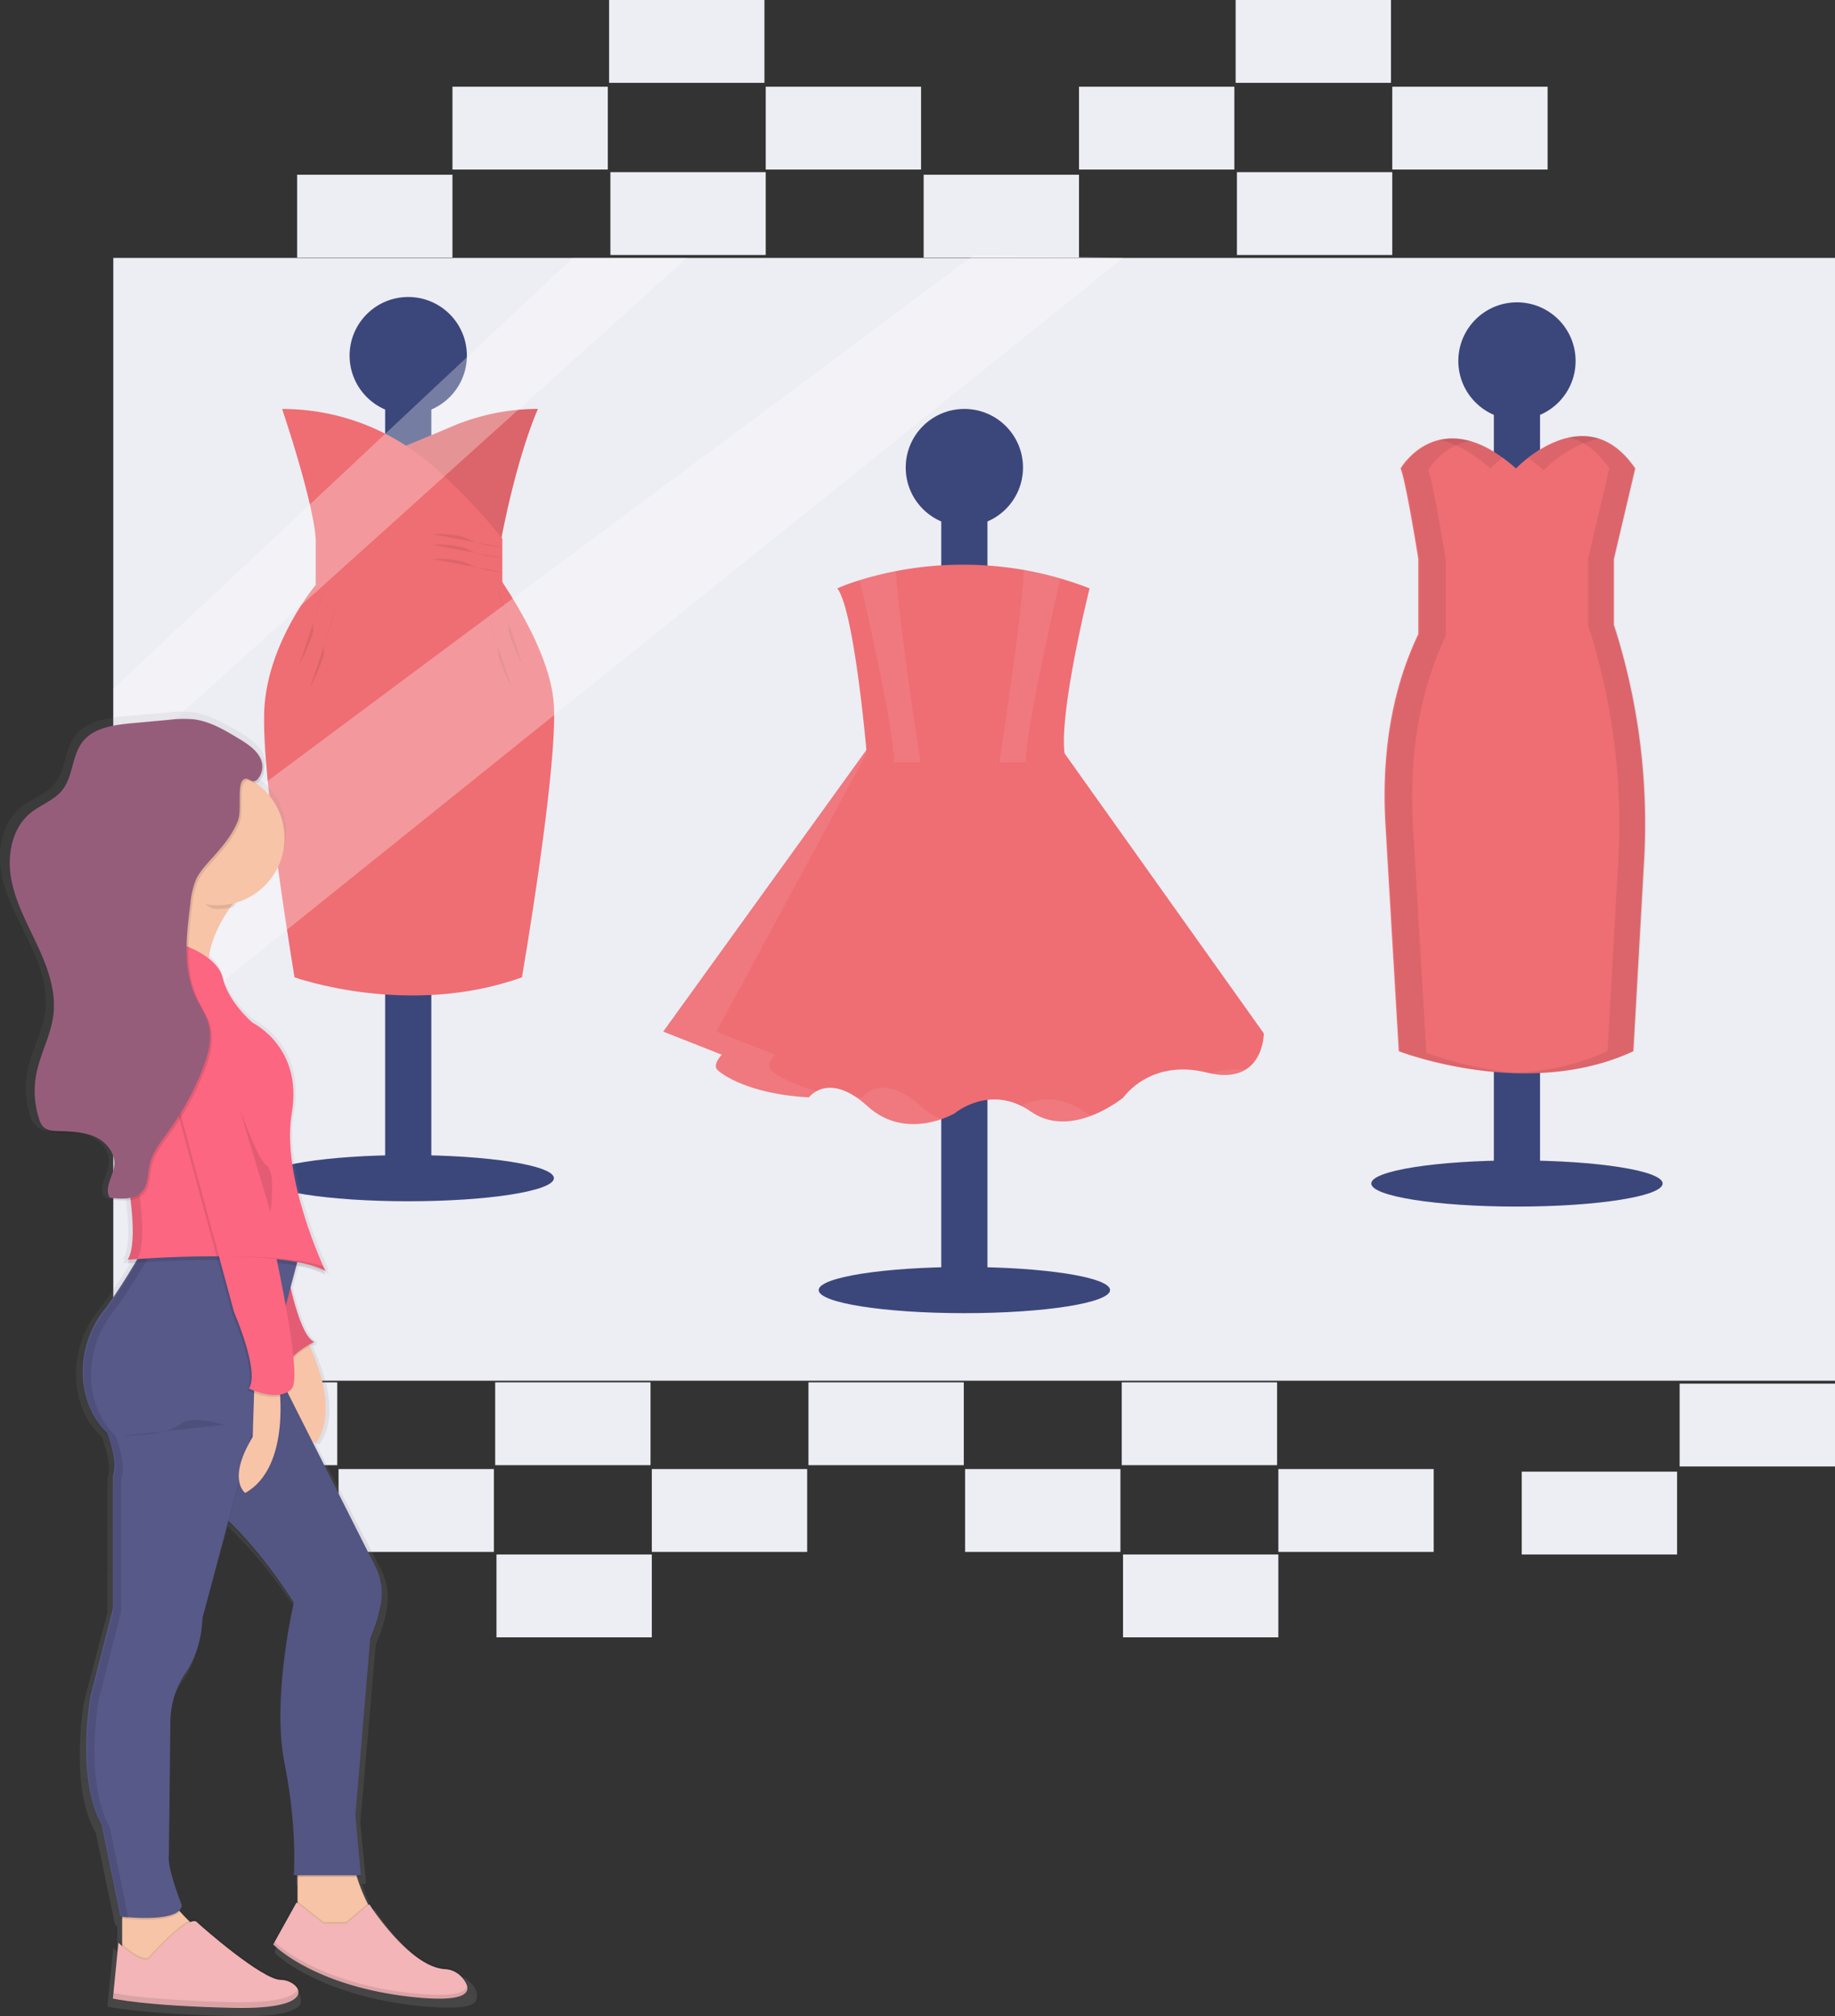 <svg data-name="Layer 1" xmlns="http://www.w3.org/2000/svg" width="708.76" height="778.88"><rect width="100%" height="100%" fill="#333333" stroke="none"/><defs><linearGradient id="a" x1="337.75" y1="839.44" x2="337.75" y2="335.68" gradientUnits="userSpaceOnUse"><stop offset="0" stop-color="gray" stop-opacity=".25"/><stop offset=".54" stop-color="gray" stop-opacity=".12"/><stop offset="1" stop-color="gray" stop-opacity=".1"/></linearGradient></defs><path fill="#ededf4" d="M43.76 99.64h665v433.73h-665z"/><ellipse cx="157.68" cy="455.13" rx="56.27" ry="8.92" fill="#3b477b"/><path fill="#3b477b" d="M148.76 128.46h17.84v326.67h-17.84z"/><circle cx="157.68" cy="137.38" r="22.65" fill="#3b477b"/><path d="M207.78 157.97s-8.92 19.22-15.78 59l-39.12-43.21s10.51-4.24 21.67-9a84.69 84.69 0 0133.23-6.79z" fill="#ee6e73"/><path d="M207.78 157.97s-8.92 19.22-15.78 59l-39.12-43.21s10.51-4.24 21.67-9a84.69 84.69 0 0133.23-6.79z" opacity=".08"/><path d="M108.96 157.97s12.35 36.37 13 50.78v17.16h72.06v-17.84a204.44 204.44 0 00-29.64-30.37 87.57 87.57 0 00-55.43-19.72z" fill="#ee6e73"/><path d="M121.99 225.91s-18.53 22-19.9 48 11.67 103.63 11.67 103.63 43.92 15.78 87.84 0c0 0 13.73-79.61 12.35-105s-27.79-58.68-27.79-58.68z" fill="#ee6e73"/><path d="M166.95 206.35s8.92-.69 14.41 2.06 12.7 3 12.7 3m-27.11-.97s8.92-.69 14.41 2.06 12.7 3 12.7 3m-27.11.46s8.92-.69 14.41 2.06 12.7 3 12.7 3m-68.29 5.24s-5.49 14.41-4.8 16.47-5.49 14.41-5.49 14.41m14.41-21.96s-5.49 14.41-4.8 16.47-5.49 14.41-5.49 14.41m72.05-39.8s5.49 14.41 4.8 16.47 5.49 14.41 5.49 14.41m-14.41-21.96s5.49 14.41 4.8 16.47 5.49 14.41 5.49 14.41" opacity=".08"/><ellipse cx="372.48" cy="498.36" rx="56.27" ry="8.92" fill="#3b477b"/><path fill="#3b477b" d="M363.56 171.7h17.84v326.67h-17.84z"/><circle cx="372.48" cy="180.62" r="22.65" fill="#3b477b"/><path d="M337.83 285.28l-81.67 113.23 22.65 8.93s-4.12 4.12-1.37 6.18c0 0 9.61 8.92 35 10.29 0 0 7.55-10.29 22.65 3.43s33.63 2.75 33.63 2.75 13.72-11.65 29.5-.65 35.69-5.49 35.69-5.49 10.29-15.1 32.25-9.61 22-15.1 22-15.1l-83-116.67z" fill="#ee6e73"/><path d="M467.72 414.64c6 1.21 10.2.4 13.19-1.37a31.41 31.41 0 00-13.19 1.37zm-169.7-1.03c-2.74-2.06 1.36-6.17 1.36-6.17l-22.65-8.92 61.08-113.24-81.65 113.23 22.65 8.93s-4.12 4.12-1.37 6.18c0 0 9.61 8.92 35 10.29a9.66 9.66 0 013.12-2.5c-12.47-3.11-17.54-7.8-17.54-7.8zm57.65 13.72c-15.1-13.73-22.65-3.43-22.65-3.43-.85 0-1.69-.1-2.5-.16a38.78 38.78 0 014.56 3.6c10.17 9.25 21.89 7.28 28.46 5a26.52 26.52 0 01-7.87-5.01zm63.14 2.11c-10-7-19.18-4.82-24.56-2.32a28.69 28.69 0 014 2.32c7.7 5.35 16.37 4.18 23.24 1.57a21.32 21.32 0 01-2.68-1.57z" opacity=".08" fill="#fff"/><path d="M411.95 294.54h-76.87s-4.8-58.33-11.67-67.25a78.14 78.14 0 018.65-3.16 129.35 129.35 0 0114-3.51 136.82 136.82 0 0149.4-.45 132.35 132.35 0 0114.14 3.3q5.54 1.61 11.24 3.82s-13.7 54.9-8.89 67.25z" fill="#ee6e73"/><path d="M355.54 294.54h-10.22c-.13-12.91-9.59-54.65-13.26-70.42a129.35 129.35 0 0114-3.51c.79 16.61 7.6 61.72 9.48 73.93zm54.09-71.1c-3.55 15.23-13.28 58-13.41 71.07H386c1.89-12.33 8.81-58.15 9.48-74.37a132.35 132.35 0 0114.15 3.3z" fill="#fff" opacity=".08"/><ellipse cx="585.92" cy="457.19" rx="56.27" ry="8.92" fill="#3b477b"/><path fill="#3b477b" d="M576.99 130.52h17.84v326.67h-17.84z"/><circle cx="585.92" cy="139.44" r="22.65" fill="#3b477b"/><path d="M625.24 247.62c-.65-2.21-1.3-4.29-1.93-6.16v-25.5l8.24-35c-19.22-28.14-46 0-46 0-29.51-26.08-44.61 0-44.61 0 2.06 4.8 6.86 35 6.86 35v29c-10.92 22.87-14.19 48.29-12.69 73.76l5.14 87.37s49.41 19.22 90.59 0l4.12-73.26a251.3 251.3 0 00-9.72-85.21z" fill="#ee6e73"/><path d="M596.21 181.65s9.74-10.21 21.68-12.21c-10.88-3.52-21.67 3-27.51 7.56a66.56 66.56 0 015.83 4.65zm-45.29 225.1l-5.14-87.37c-1.5-25.47 1.77-50.9 12.69-73.76v-29s-4.8-30.2-6.86-35c0 0 5.52-9.53 16.41-11.3-17.7-4.93-26.7 10.62-26.7 10.62 2.06 4.8 6.86 35 6.86 35v29c-10.92 22.87-14.19 48.29-12.69 73.76l5.14 87.37a150 150 0 0045.05 8.48 148 148 0 01-34.76-7.8z" opacity=".08"/><path d="M575.62 180.96a46.27 46.27 0 014.93-4.3c-10-7.18-18.14-8.18-24.35-6.7 5.57 1.22 12.04 4.48 19.42 11zm49.97 66.66c-.65-2.21-1.3-4.29-1.93-6.16v-25.5l8.24-35c-8.1-11.86-17.54-13.72-25.75-11.91 5.26 1.29 10.6 4.8 15.45 11.91l-8.24 35v25.48c.63 1.87 1.27 3.95 1.93 6.16a251.3 251.3 0 019.74 85.18l-4.12 73.26c-12 5.61-24.73 7.94-36.71 8.43 14.78.59 31.48-1.19 47-8.43l4.18-73.24a251.3 251.3 0 00-9.79-85.18z" opacity=".08"/><path fill="#ededf4" d="M70.26 534h60v32h-60zm60.5 33.5h60v32h-60zm60.5-33.5h60v32h-60zm.5 66.5h60v32h-60zm60-33h60v32h-60zm60.5-33.5h60v32h-60zm60.5 33.5h60v32h-60zm60.5-33.5h60v32h-60zm.5 66.5h60v32h-60zm60-33h60v32h-60zm155-33h60v32h-60zm-61 34h60v32h-60zm-473-501h60v32h-60zm60-34h60v32h-60zM235.26 0h60v32h-60zm.5 66.5h60v32h-60zm60-33h60v32h-60zm61 34h60v32h-60zm60-34h60v32h-60zM477.26 0h60v32h-60zm.5 66.5h60v32h-60zm60-33h60v32h-60z"/><path fill="#fff" opacity=".3" d="M221.26 99.64L43.76 266.06v33.19l221.5-199.61h-44zM43.76 346.09v67l390-313.45-57.5-1.14-332.5 247.59z"/><path d="M429.53 833l.08-.15.09-.19.06-.16a2.44 2.44 0 00.06-.25v-.94c.18-1.44-.84-3.07-2.1-4.49a9.76 9.76 0 00-6.78-3.29c-14.4-.68-30.57-25.35-30.57-25.35l-.65.53a64.78 64.78 0 01-4.32-10.37h1.6v-.72l-2.22-23 6-68.87a61.77 61.77 0 004.15-12.88 22.8 22.8 0 00.46-5v-.36a23.18 23.18 0 00-2.62-10.68l-25.17-48.49c.86.09 1.4.1 1.4.1 7.42-10.59 2.67-26.34-2.62-37.69 1.11-.6 1.86-1 1.86-1a3.62 3.62 0 01-.72-.38l.72-.35c-4.32-1.57-7.86-14-9.51-21l2.41-8.8a41.92 41.92 0 0111.6 3.51s-.33-.68-.9-1.9l.85.42s-.33-.66-.88-1.85c-3.06-6.65-13.11-30-13.36-50.51a50.25 50.25 0 01.72-8.15 40.65 40.65 0 00.63-7.78 31.11 31.11 0 00-16.4-28.67s-9.76-8-12-17.5c-.74-3.12-3-5.68-5.76-7.72 1-7.47 4.78-14.4 8.61-19.73.43-.08.85-.16 1.27-.26q.74-1 1.45-1.84a26.36 26.36 0 0019.21-25.12 26 26 0 00-11.54-21.5c.67-.08 1.42-.59 2.32-2a7.49 7.49 0 00.37-6.64 12.07 12.07 0 00-3.05-4.07 31 31 0 00-6.69-4.81c-5.63-3.3-11.48-6.68-18-7.45a48.25 48.25 0 00-9.95.2l-15.1 1.35c-7.18.64-15.2 1.7-19.65 7.22s-3.78 13.59-8.25 19c-3.3 4-8.72 5.66-12.79 8.9-7.46 5.94-9.43 16.51-7.7 25.72s6.51 17.57 10.57 26.07 7.54 17.73 6.38 27c-1 8-5.35 15.32-6.9 23.26a34.25 34.25 0 001.21 17.63 7.38 7.38 0 001.72 3.11 4.37 4.37 0 00.39.31 4.42 4.42 0 00.36.42c1.48 1.4 3.74 1.58 5.81 1.64 5 .17 10.14.21 14.72 2.15a15.14 15.14 0 014.2 2.67 10 10 0 013.06 7.76c-.42 4.4-4.21 9-1.83 12.73h.39a5 5 0 00.36.68 28.29 28.29 0 007.6.19 111.6 111.6 0 011 12.63c0 4.57-.62 8.44-2.06 10.72h.75a8.78 8.78 0 01-.75 1.52l2.95-.22a205.46 205.46 0 01-12.35 18.26 39 39 0 00-8.73 24.36 35.65 35.65 0 00.14 3.91c.67 7.12 3.23 14.72 9.74 20.77 0 0 2.76 6.69 2.88 12.39a10.8 10.8 0 01-.63 3.65v51.75l-9 34.26a123.69 123.69 0 00-1.71 20.73c0 10 1.24 21.68 6.21 30.3l7.51 35.72.75.08v10c-.92-.8-1.5-1.36-1.5-1.36L287.16 835h.07l-.07.71s12.77 2.92 48.81 3.64h7.63l1.52-.07h.45l1-.06h.49l.93-.07h.43l1.11-.11h.16l1.19-.14h.33l.79-.12.37-.06.71-.12.33-.06.82-.17h.13l.89-.21.22-.06.61-.16.26-.08.53-.16.23-.07.59-.21h.1l.63-.26.13-.06.44-.21.16-.08.36-.2.14-.08.39-.24h.05l.4-.3h.05l.28-.25.08-.08.22-.23.06-.07.21-.27a3.17 3.17 0 00.19-.32 2.78 2.78 0 00.13-.29v-.06a2.55 2.55 0 00.07-.26v-.06a2.46 2.46 0 000-.29 2.51 2.51 0 000-.55c.39-2.63-3.6-5.17-7.1-5.17-7.51 0-32.29-21.14-33.79-22.6-.63-.61-1.77-.42-3.18.27-1.12-1-2.37-2.28-3.58-3.64a3.2 3.2 0 00.75-1.74l-.1-.25a3.14 3.14 0 00.1-.48s-5.1-12.39-5.31-18.32a6.28 6.28 0 01.05-.63l.61-52.32a34.1 34.1 0 016.25-19c3.1-4.47 6.29-11.39 6.66-21.23l10.41-37.93c13.95 12.9 25 30 26.26 31.9-.81 3.52-5.37 24.14-5.27 44.27v.36a92.71 92.71 0 001.64 18.26 187.28 187.28 0 014 36.54c0 4.14-.2 6.47-.2 6.47v.72h1.5v9.4l-.38-.29-9.39 16.4.2.19-.2.53s15.77 16 54.82 20.41l2.18.23.62.06 1.51.13h.58l1.89.14 1.72.09h6.68l1.12-.09h.17l.92-.11h.31l.65-.11.28-.05.8-.18h.12l.6-.18.23-.08.42-.16.21-.08.51-.25.11-.07.34-.21.16-.11.23-.18.13-.12a3.18 3.18 0 00.25-.27l.1-.13z" transform="translate(-245.62 -60.56)" fill="url(#a)"/><path d="M112.04 506.1s22.34 33.15 10.09 51.17c0 0-18 0-13.69-19.46A69.15 69.15 0 00107 502.5zM47.18 733.84v25.94l23.06 2.16 8.65-13-2.16-3.6s-10.09-7.9-12.25-15.11-17.3 3.61-17.3 3.61z" fill="#f7c4a7"/><path d="M57.27 756.18s15.64-17.51 18.74-14.41c1.44 1.44 25.22 22.34 32.43 22.34s16.58 11.53-18 10.81-46.84-3.6-46.84-3.6l2.16-21.62s7.91 7.92 11.51 6.48z" opacity=".1"/><path d="M57.27 756.9s15.64-17.51 18.74-14.41c1.44 1.44 25.22 22.34 32.43 22.34s16.58 11.53-18 10.81-46.84-3.6-46.84-3.6l2.14-21.6s7.93 7.9 11.53 6.46z" fill="#f3b5b7"/><path d="M114.92 720.86v20.18l12.25 10.09 13.69-3.6 3.6-7.93s-7.21-10.09-9.37-27.39z" fill="#f7c4a7"/><path d="M125.01 742.44h8.65l9-7.57s15.52 24.39 29.33 25.06a9.27 9.27 0 016.5 3.26c3.61 4.18 5.27 10.31-20.34 7.36-37.46-4.28-52.59-20.11-52.59-20.11l9-16.22z" opacity=".1"/><path d="M125.01 743.2h8.65l9-7.57s15.52 24.39 29.33 25.06a9.27 9.27 0 016.5 3.26c3.61 4.18 5.27 10.31-20.34 7.36-37.48-4.32-52.61-20.18-52.61-20.18l9-16.22z" fill="#f3b5b7"/><path d="M111.32 493.85s4.32 23.06 10.09 25.22c0 0-12.25 5.77-10.09 11.53l-10.09-46.84 12.25 1.44z" opacity=".1"/><path d="M111.32 493.13s4.32 23.06 10.09 25.22c0 0-12.25 5.77-10.09 11.53l-10.09-46.84 12.25 1.4z" fill="#fc6681"/><path d="M111.32 493.13s4.32 23.06 10.09 25.22c0 0-12.25 5.77-10.09 11.53l-10.09-46.84 12.25 1.4zm-9.37 27.39l43 85.31a23.39 23.39 0 012.07 15.1 62.4 62.4 0 01-4 12.74l-5.77 68.46 2.13 23.06h-25.9s1.44-18-3.6-43.24 3.6-62 3.6-62-15.85-25.94-33.87-38.92 22.34-60.51 22.34-60.51z" opacity=".1"/><path d="M101.95 519.79l43 85.31a23.39 23.39 0 012.07 15.1 62.4 62.4 0 01-4 12.74l-5.75 68.5 2.11 23h-25.9s1.44-18-3.6-43.24 3.6-62 3.6-62-15.85-25.94-33.87-38.92 22.34-60.49 22.34-60.49z" fill="#575988"/><path d="M101.95 520.16l43 85.31a23.39 23.39 0 012.07 15.1 62.4 62.4 0 01-4 12.74l-5.77 68.46 2.13 23.06h-25.9s1.44-18-3.6-43.24 3.6-62 3.6-62-15.85-25.94-33.87-38.92 22.34-60.51 22.34-60.51z" opacity=".05"/><path d="M55.83 482.32s-8.92 15.81-15.51 24.32a38.89 38.89 0 00-8.25 27.22c.64 7 3.1 14.55 9.35 20.53 0 0 4.32 10.81 2.16 16.58v51.17l-8.65 33.87s-5.77 31.71 4.32 49.73l7.21 35.31s23.06 2.88 23.78-4.32c0 0-5.77-14.41-5-19.46l.58-51.73a34.4 34.4 0 016-18.81c3-4.41 6-11.26 6.4-21l38.16-143.41z" opacity=".1"/><path d="M55.83 481.6s-8.92 15.81-15.51 24.32a38.89 38.89 0 00-8.25 27.22c.64 7 3.1 14.55 9.35 20.53 0 0 4.32 10.81 2.16 16.58v51.19l-8.65 33.87s-5.77 31.71 4.32 49.73l7.21 35.31s23.06 2.88 23.78-4.32c0 0-5.77-14.41-5-19.46l.58-51.73a34.4 34.4 0 016-18.81c3-4.41 6-11.26 6.4-21l38.16-143.43z" fill="#575988"/><path d="M107.72 534.21s5 32.43-13 42.52c0 0-7.21-5 2.88-21.62l.72-22.34z" fill="#f7c4a7"/><path d="M158.17 769.87c-34.06-3.93-49.66-17.38-52.22-19.8l-.39 1.06s15.13 15.85 52.61 20.18c19.17 2.21 23.06-.67 22.29-4-.72 2.63-5.97 4.44-22.29 2.56zm-67.79 3.57c-32-.67-44.91-3.19-46.63-3.56l-.21 2.12s12.25 2.88 46.84 3.6c21.53.45 26-3.85 24.62-7.16-1.19 2.78-7.57 5.39-24.62 5zM46.82 554.75s17.3 0 22.34-4.32 17.3 0 17.3 0" opacity=".1"/><path d="M42.5 706.09c-10.09-18-4.32-49.73-4.32-49.73l8.65-33.87v-51.17c2.16-5.77-2.16-16.58-2.16-16.58-6.25-6-8.71-13.49-9.35-20.53a38.89 38.89 0 018.25-27.22c6.59-8.51 15.51-24.32 15.51-24.32h57.46l.19-.72H56.19s-8.92 15.81-15.51 24.32a38.89 38.89 0 00-8.3 27.23c.64 7 3.1 14.55 9.35 20.53 0 0 4.32 10.81 2.16 16.58v51.17l-8.65 33.87s-5.77 31.71 4.32 49.73l7.21 35.31s1.09.14 2.79.27z" opacity=".1"/><path d="M97.63 340.35s-16.58 15.09-17.25 32.43-28.11-3.6-28.11-3.6 20.9-9.37 19.46-36.75z" fill="#f7c4a7"/><path d="M68.08 365.57s-22.34-8.65-26.67 28.11l5 48.29s8.65 36.75 2.88 46.12c0 0 59.1-5 76.39 4.32 0 0-17.3-36-13-61.26s-15.13-34.59-15.13-34.59-9.37-7.93-11.53-17.3-17.94-13.69-17.94-13.69z" opacity=".1"/><path d="M68.08 364.13s-22.34-8.69-26.7 28.1l4.12 39.44c.55 5.25 1.35 10.48 2.37 15.66 2.18 11.09 5.64 32.48 1.44 39.31 0 0 59.1-5 76.39 4.32 0 0-17.3-36-13-61.26s-15.13-34.59-15.13-34.59-9.37-7.93-11.53-17.3-17.96-13.68-17.96-13.68z" fill="#fc6681"/><path d="M63.76 411.69l25.94 95.85s10.09 23.06 5.77 29.55c0 0 11.53 5.77 16.58 0s-10.81-72.07-10.81-72.07l-9.37-53.33z" opacity=".1"/><path d="M64.48 410.97l25.9 95.85s10.09 23.06 5.77 29.55c0 0 11.53 5.77 16.58 0s-10.81-72.07-10.81-72.07l-9.37-53.33z" fill="#fc6681"/><path d="M92.22 427.19s7.21 20.9 10.81 23.06 1.44 18 1.44 18m-33.15-126.1c3.93 2.4 7.67 9 12.61 9a26 26 0 006.11-.73 66.3 66.3 0 017.59-8.64l-25.94-7.93c.26 5.12.69 4.38-.37 8.3z" opacity=".1"/><circle cx="83.94" cy="323.77" r="25.94" fill="#f7c4a7"/><path d="M53.1 486.36c4-7.11.56-28.08-1.59-39-1-5.18-1.82-10.41-2.37-15.66l-4.12-39.44c2.7-22.93 12.41-28.19 19.33-28.9-6.55-.65-19.72 1.57-22.93 28.9l4.12 39.44c.55 5.25 1.35 10.48 2.37 15.66 2.18 11.09 5.64 32.48 1.44 39.31.03-.03 1.37-.14 3.75-.31zm31.56-1.07c16 .08 33 1.32 41.07 5.68 0 0-.31-.65-.84-1.83-9.76-3.15-25.78-3.92-40.23-3.85z" opacity=".1"/><path d="M92.62 317.74c-2.24 5.7-6.24 10.37-10.35 14.88-2.29 2.54-4.65 5.11-6 8.24a31.5 31.5 0 00-2 8.81c-1.6 12.35-3.09 25.51 2.31 36.72 1.51 3.14 3.54 6.06 4.54 9.39 1.82 6.1 0 12.67-2.42 18.58a109.52 109.52 0 01-12.78 23.2c-3 4.15-6.38 8.29-7.45 13.29-.72 3.35-.45 7.14-2.57 9.83-2.83 3.59-8.27 3.31-12.8 2.69-2.28-3.72 1.35-8.24 1.75-12.58.45-4.77-3.3-9.12-7.69-11s-9.34-2-14.13-2.12c-2-.07-4.15-.24-5.57-1.62a7.36 7.36 0 01-1.65-3.08 34.84 34.84 0 01-1.1-17.21c1.49-7.85 5.67-15.06 6.62-23 1.11-9.2-2.23-18.33-6.13-26.73s-8.49-16.66-10.15-25.77.23-19.55 7.39-25.43c3.91-3.21 9.1-4.86 12.27-8.8 4.29-5.33 3.71-13.37 7.92-18.76s12-6.5 18.85-7.14l14.49-1.33a45 45 0 019.55-.2c6.26.77 11.88 4.1 17.28 7.37 3.43 2.07 7.06 4.37 8.63 8.06a7.6 7.6 0 01-.36 6.56c-2.66 4.28-3.92.15-6 1.12-3.11 1.35-.78 11.73-2.45 16.03z" opacity=".1"/><path d="M91.9 317.02c-2.19 5.67-6.27 10.37-10.34 14.87-2.29 2.54-4.65 5.11-6 8.24a31.5 31.5 0 00-2 8.81c-1.6 12.35-3.09 25.51 2.31 36.72 1.51 3.14 3.54 6.06 4.54 9.39 1.82 6.1 0 12.67-2.42 18.58a109.52 109.52 0 01-12.78 23.2c-3 4.15-6.38 8.29-7.45 13.29-.72 3.35-.45 7.14-2.57 9.83-2.83 3.59-8.27 3.31-12.8 2.69-2.28-3.72 1.35-8.24 1.75-12.58.45-4.77-3.3-9.12-7.69-11s-9.34-2-14.13-2.12c-2-.07-4.15-.24-5.57-1.62a7.36 7.36 0 01-1.65-3.08 34.84 34.84 0 01-1.1-17.21c1.49-7.85 5.67-15.06 6.62-23 1.11-9.2-2.23-18.33-6.13-26.73S6 348.64 4.34 339.53s.23-19.55 7.39-25.43c3.91-3.21 9.1-4.86 12.27-8.8 4.29-5.33 3.71-13.37 7.92-18.76s12-6.5 18.85-7.14l14.49-1.33a45 45 0 019.55-.2c6.26.77 11.88 4.1 17.28 7.37 3.43 2.07 7.06 4.37 8.63 8.06a7.6 7.6 0 01-.36 6.56c-2.66 4.28-3.92.15-6 1.12-3.12 1.36-.79 11.71-2.46 16.04z" fill="#965d7b"/></svg>